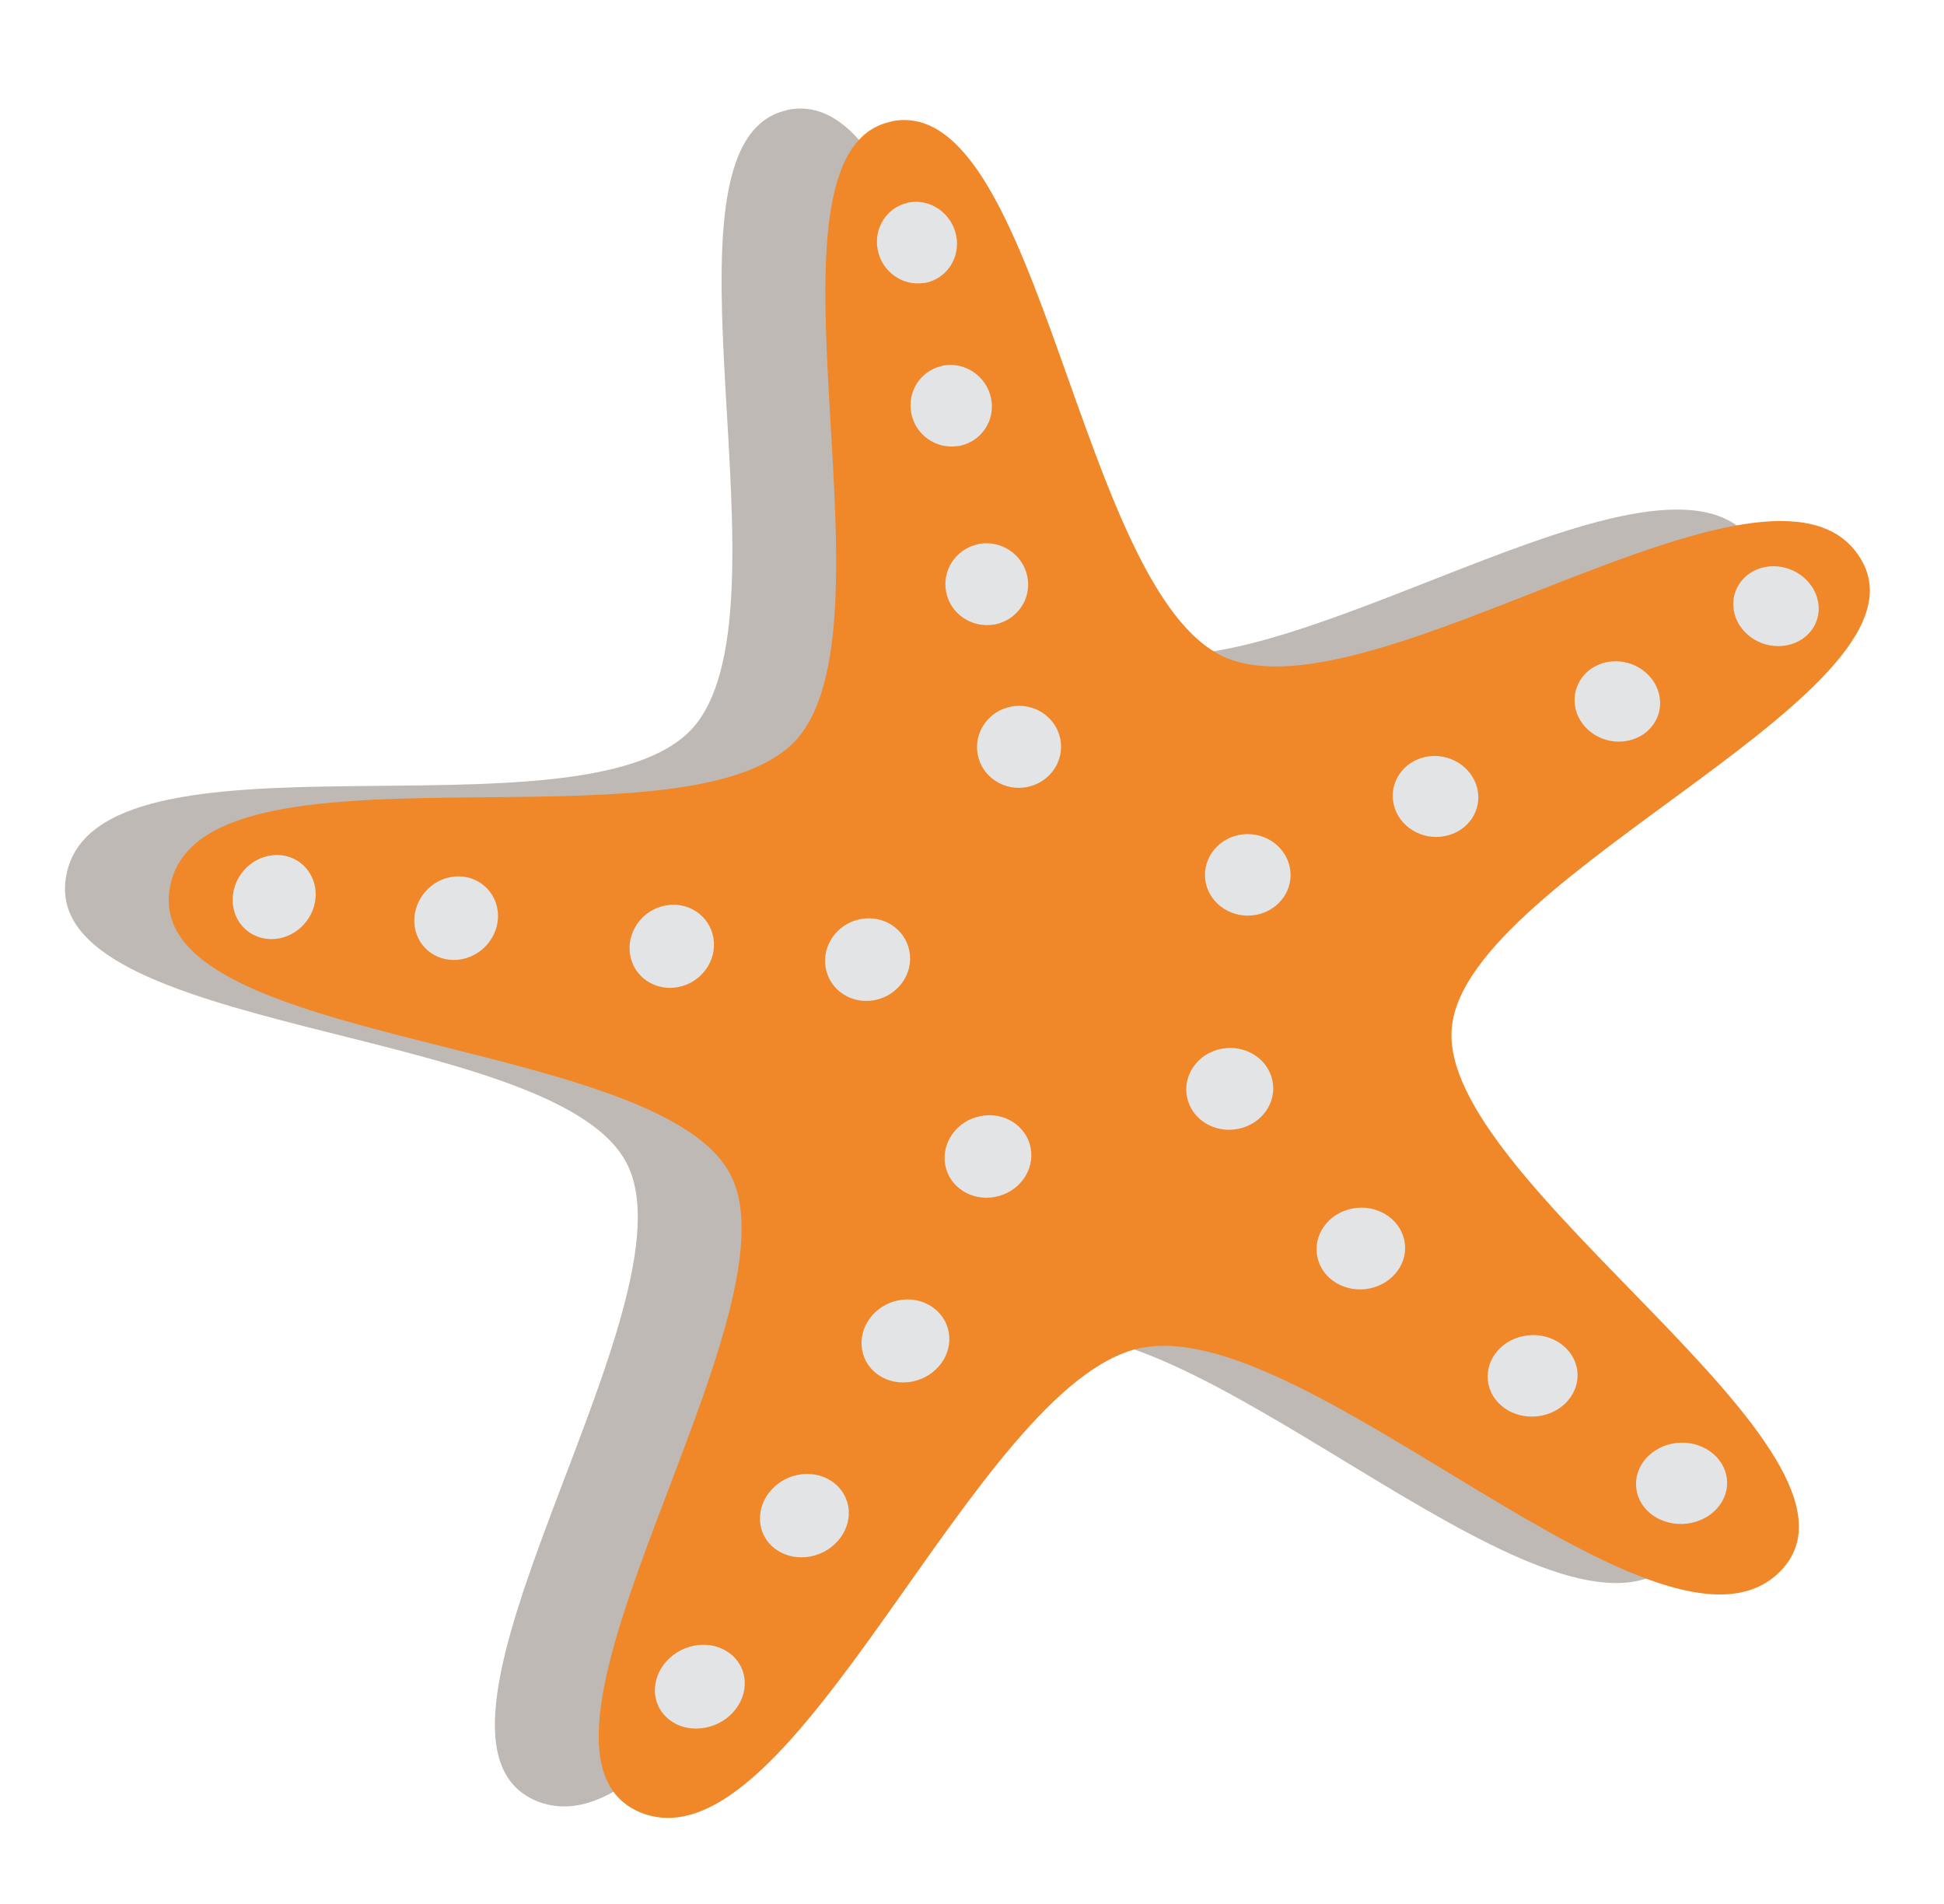 <?xml version="1.0" encoding="utf-8"?>
<!-- Generator: Adobe Illustrator 17.0.0, SVG Export Plug-In . SVG Version: 6.00 Build 0)  -->
<!DOCTYPE svg PUBLIC "-//W3C//DTD SVG 1.1//EN" "http://www.w3.org/Graphics/SVG/1.1/DTD/svg11.dtd">
<svg version="1.1" id="Layer_1" xmlns="http://www.w3.org/2000/svg" xmlns:xlink="http://www.w3.org/1999/xlink" x="0px" y="0px"
	 width="96px" height="94px" viewBox="0 0 96 94" enable-background="new 0 0 96 94" xml:space="preserve">
<path opacity="0.4" fill="#615248" d="M55.354,31.883c-7.214-3.228-9.081-27.825-16.401-26.47l-0.119,0.023l0.002,0.012
	c-7.113,1.598,0.66,24.914-4.713,30.59c-5.512,5.748-29.361-0.734-30.846,7.168c-1.553,7.926,23.956,7.329,27.633,14.158
	c3.734,6.799-11.899,28.432-4.414,31.554c7.594,3.078,16.484-21.237,24.721-22.936c0.029-0.008,0.062-0.006,0.092-0.012
	c8.27-1.537,25.715,16.874,31.485,11.042c5.688-5.813-17.036-19.225-16.22-26.875c0.751-7.625,24.557-16.763,20.077-23.285
	C82.238,20.305,62.673,35.062,55.354,31.883z"/>
<g>
	<path fill="#F0882A" d="M91.777,27.418c-4.414-6.546-23.979,8.213-31.295,5.031C53.266,29.22,51.401,4.626,44.079,5.98
		c-0.04,0.006-0.076,0.025-0.117,0.033c-7.113,1.599,0.658,24.915-4.715,30.592c-5.51,5.746-29.358-0.734-30.846,7.164
		c-1.551,7.929,23.959,7.332,27.636,14.16c3.734,6.799-11.901,28.434-4.414,31.554c7.594,3.08,16.484-21.237,24.721-22.936
		c0.028-0.006,0.06-0.006,0.092-0.01c8.269-1.539,25.711,16.872,31.483,11.038c5.689-5.811-17.037-19.221-16.22-26.872
		C72.454,43.078,96.257,33.94,91.777,27.418z"/>
</g>
<g>
	<path fill="#E3E4E5" d="M43.96,6.001l0.002,0.012c0.041-0.008,0.077-0.027,0.117-0.033L43.96,6.001z"/>
	<path fill="#E3E4E5" d="M43.206,49.375c1.145-0.227,1.912-1.306,1.704-2.407c-0.199-1.1-1.29-1.812-2.425-1.589
		c-1.141,0.223-1.908,1.302-1.709,2.405C40.971,48.888,42.055,49.604,43.206,49.375z"/>
	<path fill="#E3E4E5" d="M13.282,42.25c-1.119,0.215-1.916,1.303-1.777,2.433c0.138,1.125,1.162,1.861,2.289,1.646
		c1.129-0.223,1.925-1.313,1.779-2.436C15.425,42.771,14.403,42.029,13.282,42.25z"/>
	<path fill="#E3E4E5" d="M22.239,43.306c-1.125,0.215-1.915,1.305-1.762,2.426c0.158,1.119,1.203,1.846,2.336,1.623
		c1.134-0.221,1.92-1.305,1.76-2.42C24.409,43.819,23.366,43.088,22.239,43.306z"/>
	<path fill="#E3E4E5" d="M35.232,46.315c-0.185-1.108-1.248-1.828-2.384-1.606c-1.136,0.219-1.907,1.301-1.735,2.412
		c0.176,1.112,1.246,1.836,2.384,1.611C34.64,48.508,35.415,47.426,35.232,46.315z"/>
	<path fill="#E3E4E5" d="M34.249,81.255c-1.207,0.247-2.054,1.356-1.889,2.474c0.168,1.115,1.291,1.817,2.51,1.562
		c1.215-0.249,2.061-1.362,1.887-2.474C36.584,81.706,35.458,81.005,34.249,81.255z"/>
	<path fill="#E3E4E5" d="M39.388,72.819c-1.19,0.245-2.014,1.339-1.835,2.454c0.175,1.111,1.304,1.812,2.503,1.565
		c1.199-0.245,2.022-1.349,1.834-2.454C41.702,73.275,40.581,72.575,39.388,72.819z"/>
	<path fill="#E3E4E5" d="M44.36,64.201c-1.181,0.237-1.978,1.327-1.788,2.435c0.192,1.111,1.305,1.81,2.492,1.572
		c1.19-0.246,1.988-1.334,1.787-2.438C46.65,64.669,45.536,63.963,44.36,64.201z"/>
	<path fill="#E3E4E5" d="M48.411,55.106c-1.158,0.228-1.936,1.31-1.732,2.412c0.2,1.1,1.313,1.808,2.483,1.57
		c1.168-0.23,1.947-1.316,1.734-2.416C50.687,55.575,49.573,54.869,48.411,55.106z"/>
	<path fill="#E3E4E5" d="M45.605,13.973c0.025-0.004,0.051-0.002,0.073-0.004c1.071-0.198,1.766-1.255,1.539-2.347
		c-0.223-1.092-1.269-1.823-2.329-1.627c-0.037,0.006-0.066,0.019-0.1,0.027c-1.01,0.242-1.652,1.253-1.443,2.316
		C43.556,13.412,44.556,14.126,45.605,13.973z"/>
	<path fill="#E3E4E5" d="M49.077,30.834c0.017-0.002,0.031-0.002,0.043-0.004c1.113-0.211,1.837-1.273,1.612-2.369
		c-0.223-1.094-1.301-1.813-2.402-1.604c-0.021,0.006-0.044,0.016-0.067,0.021c-1.061,0.243-1.752,1.277-1.539,2.348
		C46.935,30.309,47.985,31.017,49.077,30.834z"/>
	<path fill="#E3E4E5" d="M50.718,38.858c0.006-0.002,0.008-0.003,0.013-0.005c1.119-0.223,1.849-1.285,1.628-2.379
		c-0.221-1.092-1.314-1.803-2.432-1.588c-0.006,0.002-0.008,0.004-0.012,0.004c-1.113,0.221-1.842,1.279-1.631,2.373
		C48.499,38.363,49.589,39.077,50.718,38.858z"/>
	<path fill="#E3E4E5" d="M46.572,18.049c-0.04,0.007-0.081,0.027-0.119,0.036c-1.015,0.255-1.654,1.261-1.452,2.318
		c0.207,1.065,1.209,1.769,2.262,1.625c0.035-0.006,0.065-0.004,0.1-0.01c1.094-0.206,1.805-1.261,1.578-2.354
		C48.714,18.571,47.656,17.849,46.572,18.049z"/>
	<path fill="#E3E4E5" d="M63.686,42.787c-0.241-1.09-1.362-1.787-2.495-1.566c-1.139,0.223-1.876,1.289-1.643,2.38
		c0.234,1.088,1.357,1.788,2.503,1.563C63.196,44.935,63.929,43.873,63.686,42.787z"/>
	<path fill="#E3E4E5" d="M70.421,37.365c-1.134,0.223-1.846,1.28-1.592,2.363c0.251,1.082,1.385,1.778,2.525,1.55
		c1.143-0.221,1.859-1.276,1.596-2.36C72.686,37.842,71.554,37.142,70.421,37.365z"/>
	<path fill="#E3E4E5" d="M79.361,32.689c-1.125,0.217-1.816,1.266-1.547,2.343c0.279,1.075,1.424,1.767,2.557,1.541
		c1.139-0.219,1.832-1.269,1.548-2.341C81.638,33.159,80.488,32.468,79.361,32.689z"/>
	<path fill="#E3E4E5" d="M87.163,27.995c-1.121,0.219-1.793,1.261-1.503,2.327c0.294,1.071,1.448,1.756,2.577,1.537
		c1.136-0.219,1.806-1.258,1.504-2.325C89.439,28.467,88.283,27.78,87.163,27.995z"/>
	<path fill="#E3E4E5" d="M60.305,51.783c-1.155,0.228-1.913,1.303-1.683,2.394c0.225,1.092,1.354,1.792,2.523,1.557
		c1.17-0.234,1.924-1.309,1.688-2.397C62.6,52.245,61.464,51.552,60.305,51.783z"/>
	<path fill="#E3E4E5" d="M66.764,59.67c-1.179,0.238-1.944,1.316-1.706,2.404c0.236,1.092,1.392,1.779,2.581,1.539
		c1.187-0.247,1.95-1.32,1.704-2.406C69.097,60.121,67.943,59.433,66.764,59.67z"/>
	<path fill="#E3E4E5" d="M75.223,65.964c-1.195,0.246-1.962,1.322-1.712,2.409c0.25,1.086,1.424,1.763,2.637,1.516
		c1.199-0.25,1.965-1.326,1.708-2.41C77.599,66.399,76.42,65.72,75.223,65.964z"/>
	<path fill="#E3E4E5" d="M82.562,71.278c-1.213,0.253-1.98,1.329-1.721,2.412c0.258,1.08,1.459,1.752,2.68,1.498
		c1.217-0.255,1.986-1.331,1.715-2.408C84.966,71.702,83.771,71.03,82.562,71.278z"/>
</g>
</svg>
